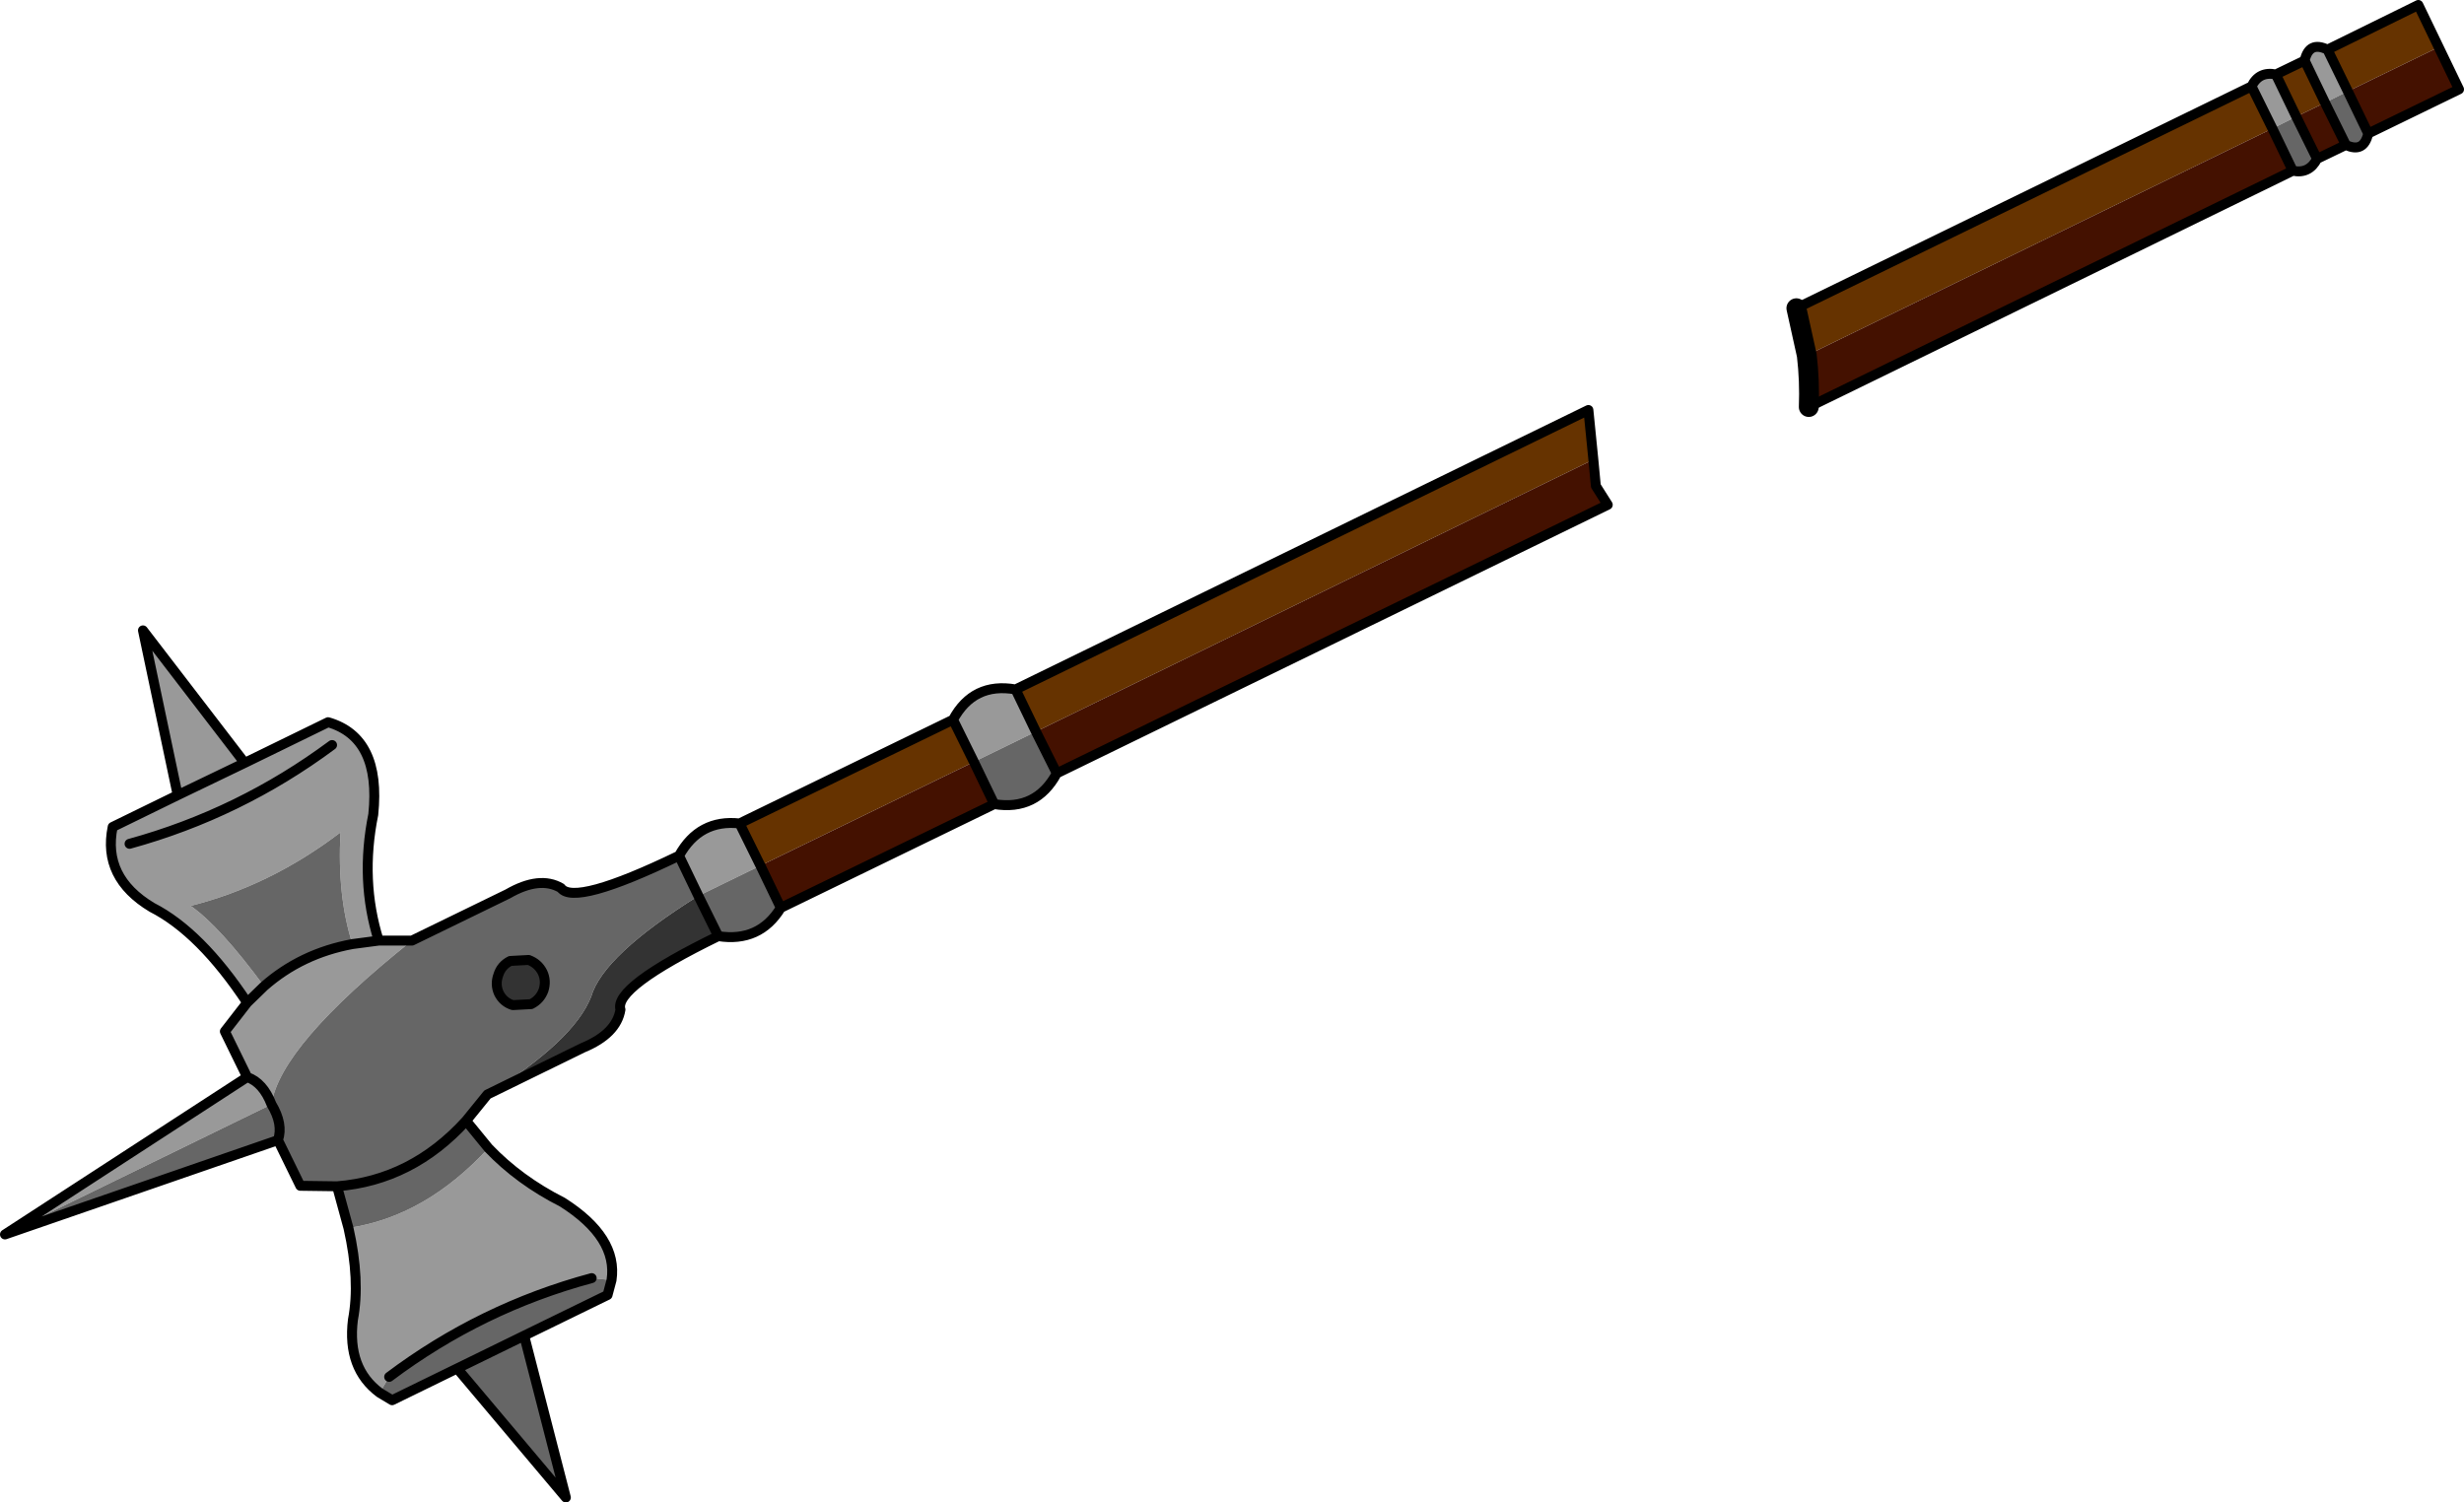 <?xml version="1.0" encoding="UTF-8" standalone="no"?>
<svg xmlns:xlink="http://www.w3.org/1999/xlink" height="151.35px" width="248.2px" xmlns="http://www.w3.org/2000/svg">
  <g transform="matrix(1.0, 0.0, 0.0, 1.0, 136.8, 40.1)">
    <path d="M45.2 -4.3 L44.15 -9.05 90.0 -31.4 92.1 -27.15 45.2 -4.3 M108.85 -35.35 L99.7 -30.9 97.65 -35.1 106.8 -39.6 108.85 -35.35 M92.45 -32.6 L95.35 -34.0 97.4 -29.75 94.5 -28.35 92.45 -32.6 M-62.3 42.85 L-40.8 32.4 -38.7 36.65 -60.2 47.1 -62.3 42.85 M-34.5 29.35 L23.2 1.2 23.7 6.2 -32.45 33.6 -34.5 29.35" fill="#663300" fill-rule="evenodd" stroke="none"/>
    <path d="M45.2 -4.3 L92.1 -27.15 94.15 -22.9 45.4 0.9 Q45.5 -1.75 45.2 -4.3 M108.85 -35.35 L110.9 -31.1 101.75 -26.65 99.7 -30.9 108.85 -35.35 M99.5 -25.5 L96.6 -24.1 94.5 -28.35 97.4 -29.75 99.5 -25.5 M23.7 6.2 L23.95 8.85 25.15 10.75 -30.35 37.8 -32.45 33.6 23.7 6.2 M-36.65 40.9 L-58.15 51.35 -60.2 47.1 -38.7 36.65 -36.65 40.9" fill="#441100" fill-rule="evenodd" stroke="none"/>
    <path d="M92.1 -27.15 L90.0 -31.4 Q90.75 -32.95 92.45 -32.6 L94.5 -28.35 92.1 -27.15 M97.65 -35.1 L99.7 -30.9 97.4 -29.75 95.35 -34.0 Q95.8 -36.0 97.65 -35.1 M-87.6 75.55 Q-84.5 78.8 -80.15 81.0 -74.55 84.55 -75.2 88.85 L-77.2 88.65 Q-88.35 91.65 -97.6 98.6 L-98.55 100.2 Q-101.85 97.75 -101.25 92.85 -100.5 88.9 -101.7 83.6 -93.95 82.45 -87.6 75.55 M-136.3 84.25 L-111.9 68.4 -114.15 63.8 -111.9 60.9 Q-116.6 53.8 -121.5 51.3 -126.5 48.3 -125.45 43.2 L-118.9 40.0 -122.4 23.4 -112.15 36.75 -103.75 32.65 Q-98.4 34.2 -99.2 41.95 -100.55 48.6 -98.65 54.65 L-95.3 54.65 Q-108.6 65.25 -109.45 71.15 -110.3 68.95 -111.9 68.4 -110.3 68.95 -109.45 71.15 L-136.3 84.25 M-68.4 46.1 Q-66.35 42.4 -62.3 42.85 L-60.2 47.1 -66.45 50.15 -68.4 46.1 M-40.8 32.4 Q-38.75 28.6 -34.5 29.35 L-32.45 33.6 -38.7 36.65 -40.8 32.4 M-112.15 36.75 L-118.9 40.0 -112.15 36.75 M-101.3 55.0 Q-102.85 50.15 -102.5 43.75 -109.6 49.15 -117.6 51.15 -114.7 53.15 -110.2 59.25 -106.45 55.95 -101.3 55.0 L-98.65 54.65 -101.3 55.0 M-111.9 60.9 L-110.2 59.25 -111.9 60.9 M-103.35 34.95 Q-112.65 41.85 -123.75 44.9 -112.65 41.85 -103.35 34.95" fill="#999999" fill-rule="evenodd" stroke="none"/>
    <path d="M99.7 -30.9 L101.75 -26.65 Q101.3 -24.65 99.5 -25.5 L97.4 -29.75 99.7 -30.9 M96.6 -24.1 Q95.8 -22.55 94.15 -22.9 L92.1 -27.15 94.5 -28.35 96.6 -24.1 M-30.35 37.8 Q-32.4 41.6 -36.65 40.9 L-38.7 36.65 -32.45 33.6 -30.35 37.8 M-58.15 51.35 Q-60.3 54.85 -64.45 54.2 L-66.45 50.15 Q-76.05 56.15 -77.25 60.3 -79.0 64.75 -87.7 70.15 L-89.85 72.8 -87.6 75.55 Q-93.95 82.45 -101.7 83.6 L-102.85 79.4 -106.55 79.35 -108.8 74.75 -136.3 84.25 -109.45 71.15 Q-108.6 65.25 -95.3 54.65 L-85.65 49.95 Q-82.45 48.1 -80.3 49.35 -78.95 51.2 -68.4 46.1 L-66.45 50.15 -60.2 47.1 -58.15 51.35 M-75.2 88.85 L-75.6 90.35 -84.0 94.45 -79.8 110.75 -90.75 97.75 -97.3 100.95 -98.55 100.2 -97.6 98.6 Q-88.35 91.65 -77.2 88.65 L-75.2 88.85 M-82.05 59.65 Q-81.75 58.7 -82.15 57.85 -82.6 56.95 -83.55 56.6 L-85.4 56.7 Q-86.3 57.15 -86.6 58.1 -86.95 59.05 -86.55 59.95 -86.1 60.85 -85.15 61.15 L-83.3 61.05 Q-82.4 60.6 -82.05 59.65 M-110.2 59.25 Q-114.7 53.15 -117.6 51.15 -109.6 49.15 -102.5 43.75 -102.85 50.15 -101.3 55.0 -106.45 55.95 -110.2 59.25 M-108.8 74.75 Q-108.25 73.15 -109.45 71.15 -108.25 73.15 -108.8 74.75 M-90.75 97.75 L-84.0 94.45 -90.75 97.75 M-89.85 72.8 Q-95.3 78.8 -102.85 79.4 -95.3 78.8 -89.85 72.8" fill="#666666" fill-rule="evenodd" stroke="none"/>
    <path d="M-64.45 54.2 Q-75.0 59.35 -74.3 61.6 -74.7 64.05 -78.1 65.45 L-87.7 70.15 Q-79.0 64.75 -77.25 60.3 -76.05 56.15 -66.45 50.15 L-64.45 54.2 M-82.05 59.65 Q-82.4 60.6 -83.3 61.05 L-85.15 61.15 Q-86.1 60.85 -86.55 59.95 -86.95 59.05 -86.6 58.1 -86.3 57.15 -85.4 56.7 L-83.55 56.6 Q-82.6 56.95 -82.15 57.85 -81.75 58.7 -82.05 59.65" fill="#333333" fill-rule="evenodd" stroke="none"/>
    <path d="M44.15 -9.05 L45.2 -4.3 Q45.5 -1.75 45.4 0.9" fill="none" stroke="#000000" stroke-linecap="round" stroke-linejoin="round" stroke-width="2.0"/>
    <path d="M92.1 -27.15 L90.0 -31.4 44.15 -9.05 M101.75 -26.65 L110.9 -31.1 108.85 -35.35 106.8 -39.6 97.65 -35.1 99.7 -30.9 101.75 -26.65 Q101.3 -24.65 99.5 -25.5 L96.6 -24.1 Q95.8 -22.55 94.15 -22.9 L45.4 0.9 M97.4 -29.75 L99.5 -25.5 M92.45 -32.6 L95.35 -34.0 Q95.8 -36.0 97.65 -35.1 M94.5 -28.35 L92.45 -32.6 Q90.75 -32.95 90.0 -31.4 M95.35 -34.0 L97.4 -29.75 M94.5 -28.35 L96.6 -24.1 M94.15 -22.9 L92.1 -27.15 M23.7 6.2 L23.95 8.85 25.15 10.75 -30.35 37.8 Q-32.4 41.6 -36.65 40.9 L-58.15 51.35 Q-60.3 54.85 -64.45 54.2 -75.0 59.35 -74.3 61.6 -74.7 64.05 -78.1 65.45 L-87.7 70.15 -89.85 72.8 -87.6 75.55 Q-84.5 78.8 -80.15 81.0 -74.55 84.55 -75.2 88.85 L-75.6 90.35 -84.0 94.45 -79.8 110.75 -90.75 97.75 -97.3 100.95 -98.55 100.2 Q-101.85 97.75 -101.25 92.85 -100.5 88.9 -101.7 83.6 L-102.85 79.4 -106.55 79.35 -108.8 74.75 -136.3 84.25 -111.9 68.4 -114.15 63.8 -111.9 60.9 Q-116.6 53.8 -121.5 51.3 -126.5 48.3 -125.45 43.2 L-118.9 40.0 -122.4 23.4 -112.15 36.75 -103.75 32.65 Q-98.4 34.2 -99.2 41.95 -100.55 48.6 -98.65 54.65 L-95.3 54.65 -85.65 49.95 Q-82.45 48.1 -80.3 49.35 -78.95 51.2 -68.4 46.1 -66.35 42.4 -62.3 42.85 L-40.8 32.4 Q-38.75 28.6 -34.5 29.35 L23.2 1.2 23.7 6.2 M-32.45 33.6 L-30.35 37.8 M-38.7 36.65 L-36.65 40.9 M-34.5 29.35 L-32.45 33.6 M-60.2 47.1 L-62.3 42.85 M-64.45 54.2 L-66.45 50.15 -68.4 46.1 M-38.7 36.65 L-40.8 32.4 M-58.15 51.35 L-60.2 47.1 M-118.9 40.0 L-112.15 36.75 M-82.05 59.65 Q-81.75 58.7 -82.15 57.85 -82.6 56.95 -83.55 56.6 L-85.4 56.7 Q-86.3 57.15 -86.6 58.1 -86.95 59.05 -86.55 59.95 -86.1 60.85 -85.15 61.15 L-83.3 61.05 Q-82.4 60.6 -82.05 59.65 M-110.2 59.25 Q-106.45 55.95 -101.3 55.0 L-98.65 54.65 M-111.9 68.4 Q-110.3 68.95 -109.45 71.15 -108.25 73.15 -108.8 74.75 M-110.2 59.25 L-111.9 60.9 M-84.0 94.45 L-90.75 97.75 M-102.85 79.4 Q-95.3 78.8 -89.85 72.8 M-123.75 44.9 Q-112.65 41.85 -103.35 34.95 M-97.6 98.6 Q-88.35 91.65 -77.2 88.65" fill="none" stroke="#000000" stroke-linecap="round" stroke-linejoin="round" stroke-width="1.0"/>
  </g>
</svg>
